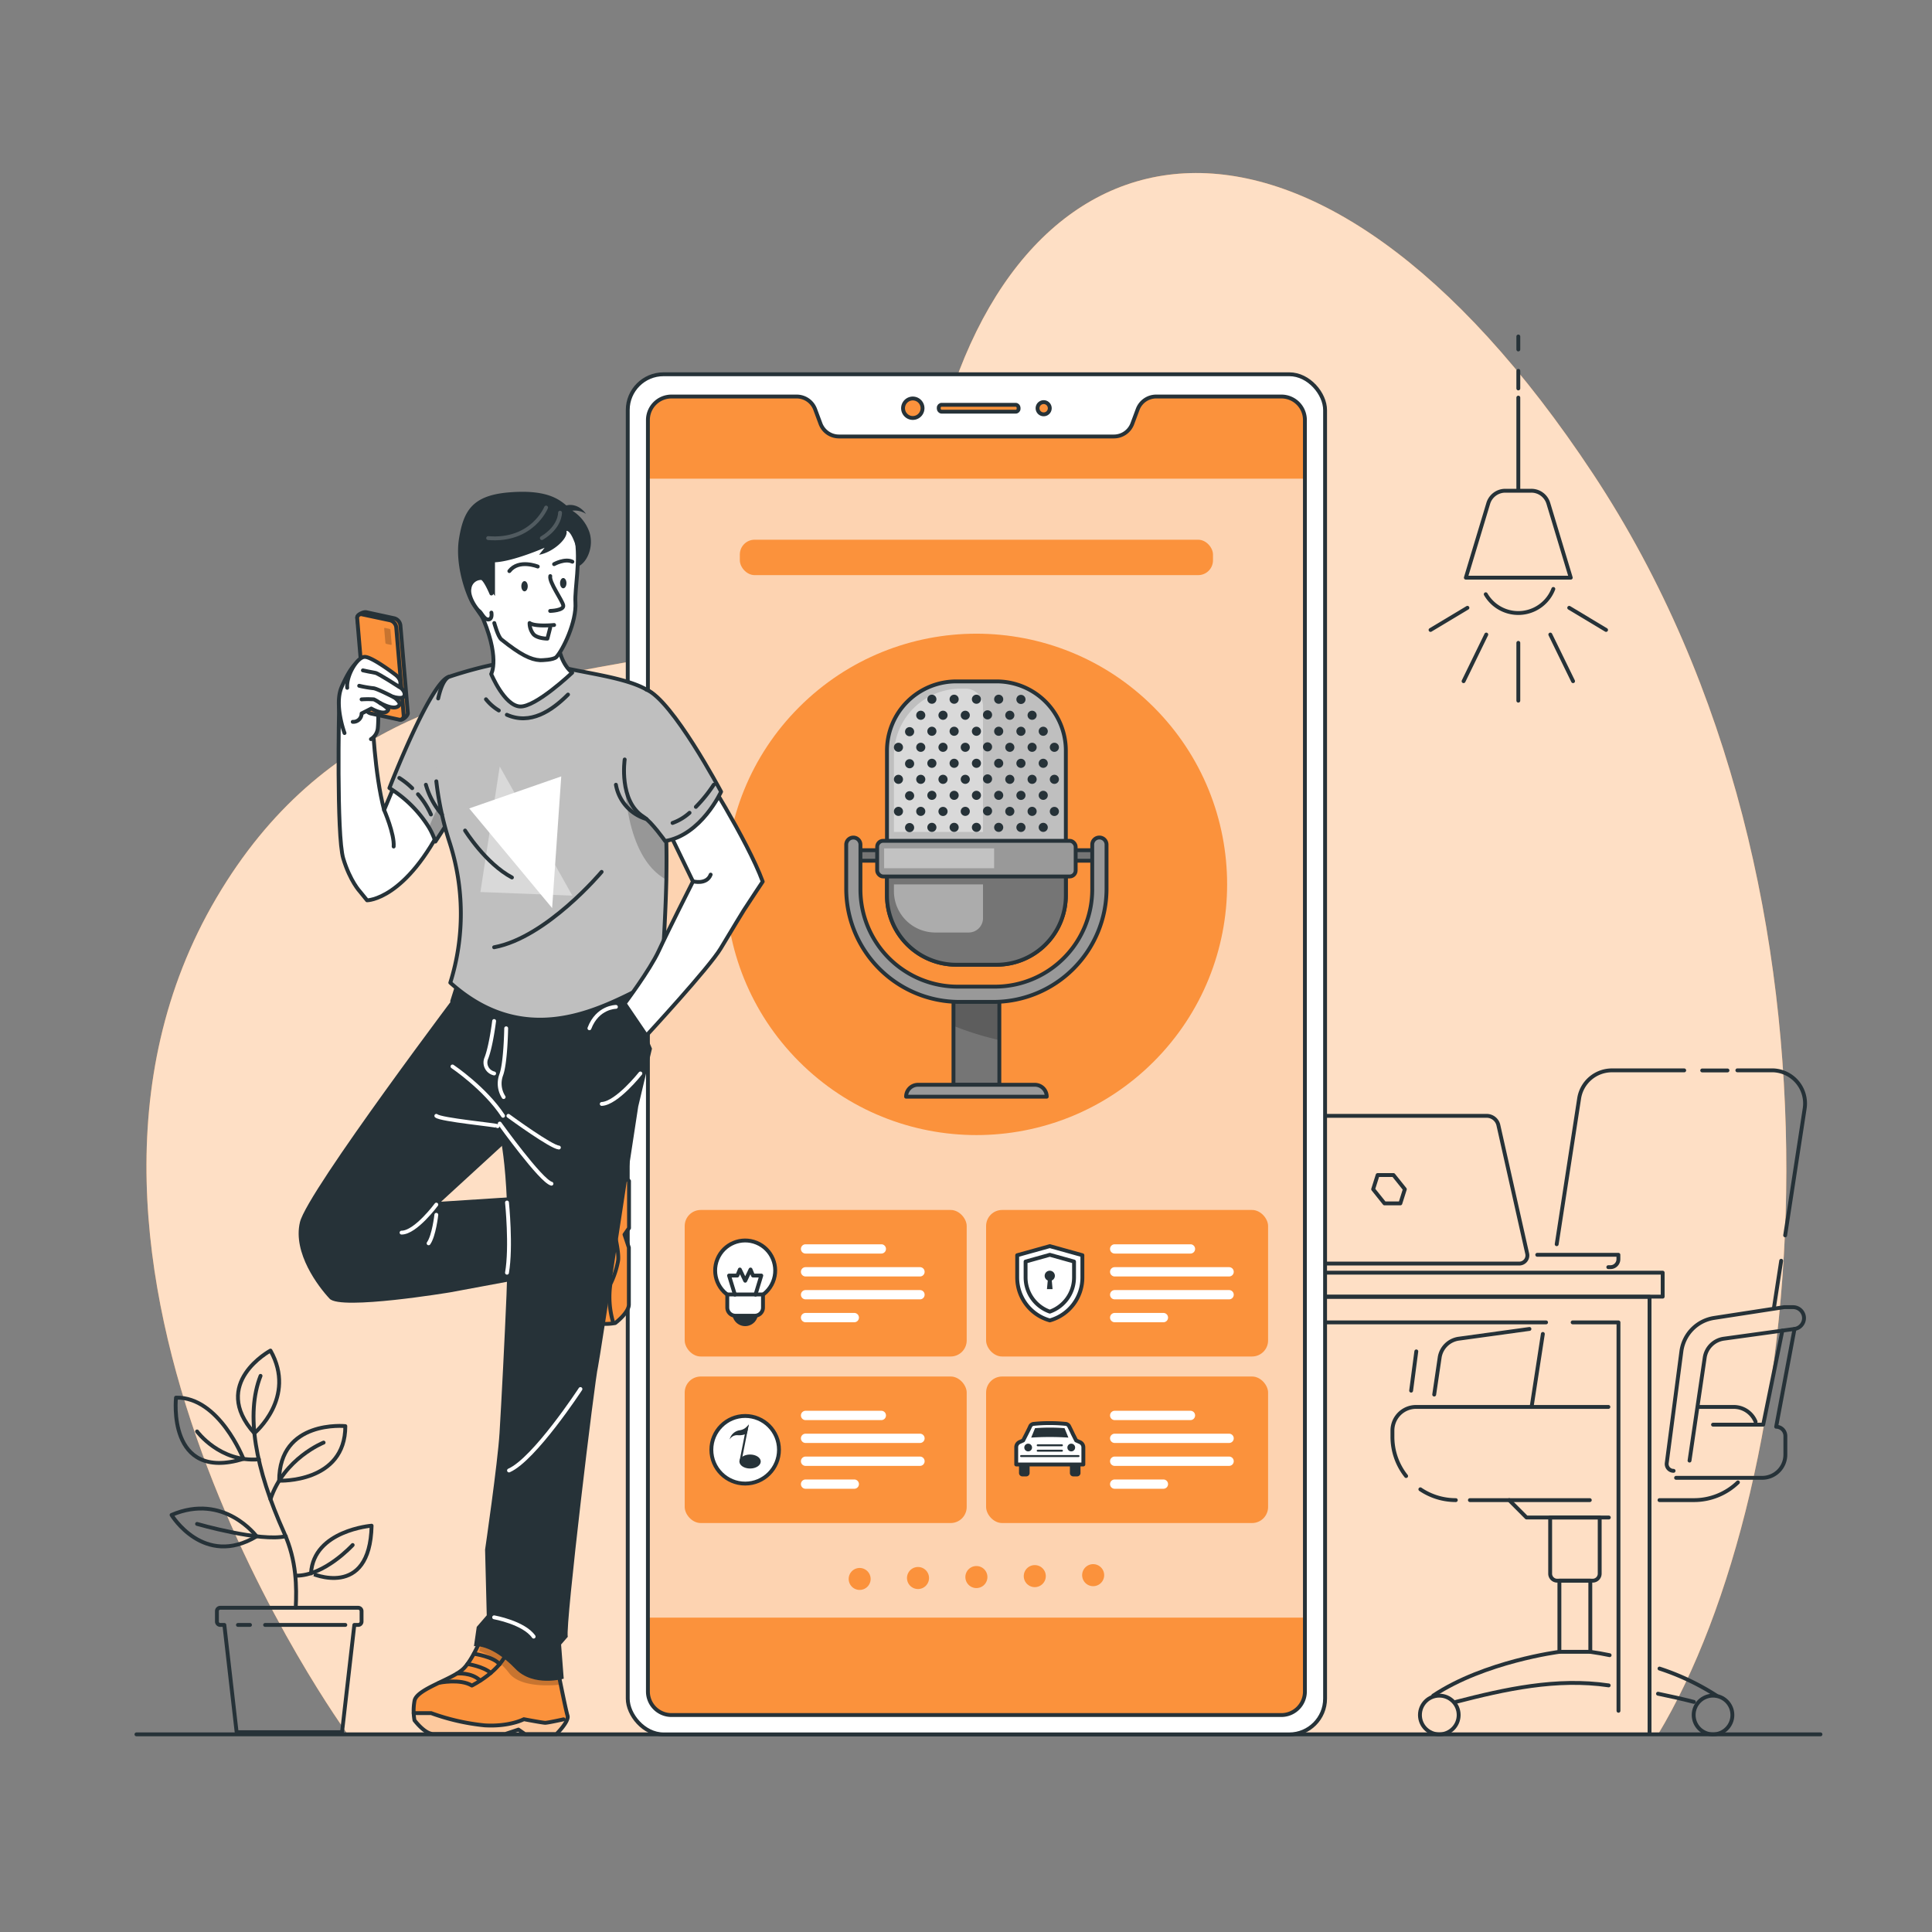 <svg xmlns="http://www.w3.org/2000/svg" xmlns:xlink="http://www.w3.org/1999/xlink" viewBox="0 0 500 500"><rect x="0" y="0" width="500" height="500" fill="#808080" stroke="none"/><defs><clipPath id="freepik--clip-path--inject-13"><rect x="246.76" y="256.97" width="11.87" height="23.77" style="fill:#757575;stroke:#263238;stroke-linecap:round;stroke-linejoin:round"></rect></clipPath><clipPath id="freepik--clip-path-2--inject-13"><path d="M125.76,421s-2.88,7.92-5.76,10.8-12.25,5.29-12.73,8.41a14,14,0,0,0,0,5s2.64,3.53,4.8,3.53h18.74l3.36-1.12,1.68,1.16H144s3.36-3.32,2.88-4.77-2.85-13.45-2.85-13.45Z" style="fill:#fff;stroke:#263238;stroke-linecap:round;stroke-linejoin:round"></path></clipPath><clipPath id="freepik--clip-path-3--inject-13"><path d="M119.65,207.08l-.83,1.28-6.14,9.44a19.21,19.21,0,0,0-1.66-3.65,31.52,31.52,0,0,0-10.24-10.21s10.81-28,15.57-28.83Z" style="fill:#bfbfbf;stroke:#263238;stroke-linecap:round;stroke-linejoin:round"></path></clipPath><clipPath id="freepik--clip-path-4--inject-13"><path d="M113.4,180.76c.72-3.22,1.75-5.28,2.95-5.65,0,0,18-6.21,24.91-3.61s21.78,3.38,27.48,7.93c4.09,3.26,3.8,16.92,3.71,29.57,0,3.1,0,6.15,0,9,.07,3,.05,6.34,0,9.71-.28,12.57-1.34,25.73-1.34,25.73-9.61,3.36-31.94,21.21-54.57.88a59.89,59.89,0,0,0-.19-36.32,81,81,0,0,1-3.43-15.8" style="fill:#bfbfbf;stroke:#263238;stroke-linecap:round;stroke-linejoin:round"></path></clipPath><clipPath id="freepik--clip-path-5--inject-13"><path d="M97.06,184.1l6.49,2.15c.69.18,2-1,2-1.68l-1.92-22.69A2.16,2.16,0,0,0,102,160l-7.19-1.56c-.69-.18-2.42.64-2.36,1.35l3,22.42A2.18,2.18,0,0,0,97.06,184.1Z" style="fill:#FB923C;stroke:#263238;stroke-linecap:round;stroke-linejoin:round"></path></clipPath></defs><g id="freepik--background-simple--inject-13"><path d="M90,448.85S.63,326.46,56,232.39s165.44-29.51,186.38-117.3,97.42-102.18,169.94,7.6S467.5,385.14,429.1,448.85Z" style="fill:#FB923C"></path><path d="M90,448.85S.63,326.46,56,232.39s165.44-29.51,186.38-117.3,97.42-102.18,169.94,7.6S467.5,385.14,429.1,448.85Z" style="fill:#fff;opacity:0.7"></path></g><g id="freepik--Floor--inject-13"><line x1="35.31" y1="448.85" x2="471.14" y2="448.85" style="fill:none;stroke:#263238;stroke-linecap:round;stroke-linejoin:round"></line></g><g id="freepik--Plant--inject-13"><path d="M96.17,394.85s-15,1.19-15.68,12.29C80.49,407.14,95.74,414.16,96.17,394.85Z" style="fill:none;stroke:#263238;stroke-linecap:round;stroke-linejoin:round"></path><path d="M66.4,397.61s-8.41-11.37-22-5.54C44.4,392.07,52.7,405.81,66.4,397.61Z" style="fill:none;stroke:#263238;stroke-linecap:round;stroke-linejoin:round"></path><path d="M45.55,361.71S43.13,383.58,63,377.56C63,377.56,56.72,361.48,45.55,361.71Z" style="fill:none;stroke:#263238;stroke-linecap:round;stroke-linejoin:round"></path><path d="M70,349.53S54.25,358,65.83,370.91C65.83,370.91,76.87,361.71,70,349.53Z" style="fill:none;stroke:#263238;stroke-linecap:round;stroke-linejoin:round"></path><path d="M89.37,369.08s-17.12-1.73-17.12,14.12C72.25,383.2,89.37,383.87,89.37,369.08Z" style="fill:none;stroke:#263238;stroke-linecap:round;stroke-linejoin:round"></path><path d="M76.54,416.09c.25-5.32.25-12.16-3-19.39-7.49-16.68-10-30.73-6.11-40.63" style="fill:none;stroke:#263238;stroke-linecap:round;stroke-linejoin:round"></path><path d="M83.75,373.34S73.48,377.42,70,388" style="fill:none;stroke:#263238;stroke-linecap:round;stroke-linejoin:round"></path><path d="M51,370.46s5.93,8.08,16,7.21" style="fill:none;stroke:#263238;stroke-linecap:round;stroke-linejoin:round"></path><path d="M51,394.39s16.43,4.73,22.95,3.18" style="fill:none;stroke:#263238;stroke-linecap:round;stroke-linejoin:round"></path><path d="M91.27,399.85s-7.35,8.06-14.73,7.93" style="fill:none;stroke:#263238;stroke-linecap:round;stroke-linejoin:round"></path><path d="M57,416.09H92.7a.87.87,0,0,1,.87.87v2.7a.87.87,0,0,1-.87.87h-1l-3.18,27.76H61.24l-3.18-27.76H57a.86.86,0,0,1-.86-.87V417A.86.86,0,0,1,57,416.09Z" style="fill:none;stroke:#263238;stroke-linecap:round;stroke-linejoin:round"></path><line x1="89.37" y1="420.53" x2="68.61" y2="420.53" style="fill:none;stroke:#263238;stroke-linecap:round;stroke-linejoin:round"></line><line x1="64.7" y1="420.53" x2="61.58" y2="420.53" style="fill:none;stroke:#263238;stroke-linecap:round;stroke-linejoin:round"></line></g><g id="freepik--Desk--inject-13"><line x1="232.13" y1="363.44" x2="232.13" y2="448.1" style="fill:none;stroke:#263238;stroke-linecap:round;stroke-linejoin:round"></line><line x1="232.13" y1="352.83" x2="232.13" y2="359.78" style="fill:none;stroke:#263238;stroke-linecap:round;stroke-linejoin:round"></line><polyline points="426.9 448.29 426.9 335.62 232.13 335.62 232.13 348.89" style="fill:none;stroke:#263238;stroke-linecap:round;stroke-linejoin:round"></polyline><polyline points="407 342.23 418.86 342.23 418.86 442.75" style="fill:none;stroke:#263238;stroke-linecap:round;stroke-linejoin:round"></polyline><polyline points="240.18 448.1 240.18 342.23 400.12 342.23" style="fill:none;stroke:#263238;stroke-linecap:round;stroke-linejoin:round"></polyline><line x1="245.86" y1="329.35" x2="249.63" y2="329.35" style="fill:none;stroke:#263238;stroke-linecap:round;stroke-linejoin:round"></line><polyline points="255.03 329.36 430.3 329.36 430.3 335.57 228.74 335.57 228.74 329.36 243.46 329.36" style="fill:none;stroke:#263238;stroke-linecap:round;stroke-linejoin:round"></polyline><line x1="460.97" y1="326.28" x2="459.12" y2="338.29" style="fill:none;stroke:#263238;stroke-linecap:round;stroke-linejoin:round"></line><path d="M449.63,277h8.95a8.57,8.57,0,0,1,8.47,9.87L462,319.71" style="fill:none;stroke:#263238;stroke-linecap:round;stroke-linejoin:round"></path><line x1="440.53" y1="277.03" x2="447.07" y2="277.03" style="fill:none;stroke:#263238;stroke-linecap:round;stroke-linejoin:round"></line><path d="M402.87,322l5.81-37.73a8.58,8.58,0,0,1,8.46-7.26h18.73" style="fill:none;stroke:#263238;stroke-linecap:round;stroke-linejoin:round"></path><line x1="396.38" y1="364.11" x2="399.29" y2="345.22" style="fill:none;stroke:#263238;stroke-linecap:round;stroke-linejoin:round"></line><path d="M429.48,388.23h8.91a16.36,16.36,0,0,0,11.38-4.59" style="fill:none;stroke:#263238;stroke-linecap:round;stroke-linejoin:round"></path><line x1="380.41" y1="388.23" x2="411.44" y2="388.23" style="fill:none;stroke:#263238;stroke-linecap:round;stroke-linejoin:round"></line><path d="M367.59,385.43a16.36,16.36,0,0,0,9.17,2.8" style="fill:none;stroke:#263238;stroke-linecap:round;stroke-linejoin:round"></path><path d="M416.25,364.11H366.47a6.11,6.11,0,0,0-6.11,6.12v1.6A16.28,16.28,0,0,0,363.9,382" style="fill:none;stroke:#263238;stroke-linecap:round;stroke-linejoin:round"></path><path d="M454.34,367.93a6.11,6.11,0,0,0-5.66-3.82H439.8" style="fill:none;stroke:#263238;stroke-linecap:round;stroke-linejoin:round"></path><polyline points="416.36 392.73 395.06 392.73 390.58 388.23" style="fill:none;stroke:#263238;stroke-linecap:round;stroke-linejoin:round"></polyline><path d="M401.18,392.73H414a0,0,0,0,1,0,0v14.53a1.82,1.82,0,0,1-1.82,1.82H403a1.82,1.82,0,0,1-1.82-1.82V392.73A0,0,0,0,1,401.18,392.73Z" style="fill:none;stroke:#263238;stroke-linecap:round;stroke-linejoin:round"></path><rect x="403.57" y="409.08" width="8" height="18.41" style="fill:none;stroke:#263238;stroke-linecap:round;stroke-linejoin:round"></rect><path d="M370.92,438.82c13.33-8.87,32.65-11.33,32.65-11.33" style="fill:none;stroke:#263238;stroke-linecap:round;stroke-linejoin:round"></path><path d="M416.33,436.18c-13.48-2-26.9,1-39.56,4.27" style="fill:none;stroke:#263238;stroke-linecap:round;stroke-linejoin:round"></path><path d="M438.37,440.45c-3.07-.79-6.17-1.48-9.28-2.12" style="fill:none;stroke:#263238;stroke-linecap:round;stroke-linejoin:round"></path><path d="M429.48,431.82a63.67,63.67,0,0,1,14.74,7" style="fill:none;stroke:#263238;stroke-linecap:round;stroke-linejoin:round"></path><path d="M411.57,427.49c1.69.23,3.36.53,5,.87" style="fill:none;stroke:#263238;stroke-linecap:round;stroke-linejoin:round"></path><circle cx="372.49" cy="443.84" r="5.01" style="fill:none;stroke:#263238;stroke-linecap:round;stroke-linejoin:round"></circle><circle cx="443.33" cy="443.84" r="5.01" style="fill:none;stroke:#263238;stroke-linecap:round;stroke-linejoin:round"></circle><path d="M437.25,378l3.93-26.65a5.81,5.81,0,0,1,4.95-4.9l18.29-2.52a2.84,2.84,0,0,0,2.46-2.81h0a2.84,2.84,0,0,0-2.84-2.83h-2.31l-18.12,2.79a10.09,10.09,0,0,0-8.47,8.66l-3.79,28.91a1.78,1.78,0,0,0,1.77,2h0" style="fill:none;stroke:#263238;stroke-linecap:round;stroke-linejoin:round"></path><path d="M464.42,343.93l-4.75,25.31h0a2.39,2.39,0,0,1,2.38,2.38v4.84a6,6,0,0,1-6,6H433.77" style="fill:none;stroke:#263238;stroke-linecap:round;stroke-linejoin:round"></path><polyline points="461.27 344.37 456.32 368.7 443.33 368.7" style="fill:none;stroke:#263238;stroke-linecap:round;stroke-linejoin:round"></polyline><line x1="366.54" y1="349.74" x2="365.2" y2="359.9" style="fill:none;stroke:#263238;stroke-linecap:round;stroke-linejoin:round"></line><path d="M371.17,360.91l1.41-9.56a5.8,5.8,0,0,1,4.95-4.9l18.29-2.52" style="fill:none;stroke:#263238;stroke-linecap:round;stroke-linejoin:round"></path><path d="M330.06,291.32l7.13,33.24a3.1,3.1,0,0,0,3,2.45h53a2.11,2.11,0,0,0,2.05-2.56l-7.46-33.25a3.1,3.1,0,0,0-3-2.42H332.12A2.11,2.11,0,0,0,330.06,291.32Z" style="fill:none;stroke:#263238;stroke-linecap:round;stroke-linejoin:round"></path><polygon points="360.63 304.1 356.53 304.1 355.37 307.77 358.31 311.44 362.41 311.44 363.57 307.77 360.63 304.1" style="fill:none;stroke:#263238;stroke-linecap:round;stroke-linejoin:round"></polygon><path d="M397.84,324.74h21v1.14a2.06,2.06,0,0,1-2.06,2.06h-.55" style="fill:none;stroke:#263238;stroke-linecap:round;stroke-linejoin:round"></path><polyline points="269.53 325.35 269.53 283.82 285.76 283.82 303.29 294.27 303.29 325.67" style="fill:none;stroke:#263238;stroke-linecap:round;stroke-linejoin:round"></polyline><line x1="285.07" y1="290.78" x2="285.07" y2="299.53" style="fill:none;stroke:#263238;stroke-linecap:round;stroke-linejoin:round"></line><line x1="285.07" y1="304.75" x2="285.07" y2="323.22" style="fill:none;stroke:#263238;stroke-linecap:round;stroke-linejoin:round"></line><polyline points="271.69 283.81 271.69 279.71 302.29 279.73 302.29 288.01" style="fill:none;stroke:#263238;stroke-linecap:round;stroke-linejoin:round"></polyline><line x1="282.91" y1="279.73" x2="282.91" y2="281.76" style="fill:none;stroke:#263238;stroke-linecap:round;stroke-linejoin:round"></line><polyline points="241.53 325.35 241.53 283.82 257.76 283.82 267.11 289.4" style="fill:none;stroke:#263238;stroke-linecap:round;stroke-linejoin:round"></polyline><line x1="257.07" y1="290.78" x2="257.07" y2="299.53" style="fill:none;stroke:#263238;stroke-linecap:round;stroke-linejoin:round"></line><line x1="257.07" y1="304.75" x2="257.07" y2="323.22" style="fill:none;stroke:#263238;stroke-linecap:round;stroke-linejoin:round"></line><polyline points="243.69 283.81 243.69 279.71 267.11 279.73" style="fill:none;stroke:#263238;stroke-linecap:round;stroke-linejoin:round"></polyline><line x1="254.91" y1="279.73" x2="254.91" y2="281.76" style="fill:none;stroke:#263238;stroke-linecap:round;stroke-linejoin:round"></line></g><g id="freepik--Lamp--inject-13"><line x1="392.94" y1="166.37" x2="392.94" y2="181.33" style="fill:none;stroke:#263238;stroke-linecap:round;stroke-linejoin:round"></line><line x1="401.22" y1="164.22" x2="407.11" y2="176.29" style="fill:none;stroke:#263238;stroke-linecap:round;stroke-linejoin:round"></line><line x1="406.11" y1="157.3" x2="415.65" y2="163.03" style="fill:none;stroke:#263238;stroke-linecap:round;stroke-linejoin:round"></line><line x1="384.65" y1="164.22" x2="378.77" y2="176.29" style="fill:none;stroke:#263238;stroke-linecap:round;stroke-linejoin:round"></line><line x1="379.77" y1="157.3" x2="370.22" y2="163.03" style="fill:none;stroke:#263238;stroke-linecap:round;stroke-linejoin:round"></line><line x1="392.94" y1="102.9" x2="392.94" y2="126.58" style="fill:none;stroke:#263238;stroke-linecap:round;stroke-linejoin:round"></line><path d="M396.3,127h-6.73a4.61,4.61,0,0,0-4.41,3.27l-5.8,19.23h27.15l-5.8-19.23A4.59,4.59,0,0,0,396.3,127Z" style="fill:none;stroke:#263238;stroke-linecap:round;stroke-linejoin:round"></path><path d="M402,152.42a9.72,9.72,0,0,1-17.49,1.37" style="fill:none;stroke:#263238;stroke-linecap:round;stroke-linejoin:round"></path><line x1="392.94" y1="100.53" x2="392.94" y2="95.98" style="fill:none;stroke:#263238;stroke-linecap:round;stroke-linejoin:round"></line><line x1="392.94" y1="90.44" x2="392.94" y2="87.08" style="fill:none;stroke:#263238;stroke-linecap:round;stroke-linejoin:round"></line></g><g id="freepik--Device--inject-13"><rect x="162.46" y="96.86" width="180.47" height="352" rx="9.26" style="fill:#fff;stroke:#263238;stroke-linecap:round;stroke-linejoin:round"></rect><path d="M238.75,105.65a2.52,2.52,0,1,1-2.52-2.52A2.52,2.52,0,0,1,238.75,105.65Z" style="fill:#FB923C;stroke:#263238;stroke-linecap:round;stroke-linejoin:round"></path><path d="M271.68,105.65a1.58,1.58,0,1,1-1.58-1.58A1.58,1.58,0,0,1,271.68,105.65Z" style="fill:#FB923C;stroke:#263238;stroke-linecap:round;stroke-linejoin:round"></path><rect x="242.95" y="104.76" width="20.66" height="1.78" rx="0.74" style="fill:#FB923C;stroke:#263238;stroke-linecap:round;stroke-linejoin:round"></rect><path d="M337.71,108.75V437.81a6.08,6.08,0,0,1-6.09,6.08H173.77a6.09,6.09,0,0,1-6.09-6.08V108.75a6.09,6.09,0,0,1,6.09-6.09h32.41A5.1,5.1,0,0,1,211,106l1.38,3.7a5.11,5.11,0,0,0,4.79,3.32h71.14a5.11,5.11,0,0,0,4.78-3.32l1.38-3.7a5.11,5.11,0,0,1,4.79-3.33h32.4A6.09,6.09,0,0,1,337.71,108.75Z" style="fill:#FB923C;opacity:0.4"></path><path d="M337.72,418.64v19.17a6.09,6.09,0,0,1-6.09,6.08H173.77a6.08,6.08,0,0,1-6.08-6.08V418.64Z" style="fill:#FB923C"></path><path d="M337.72,108.75v15.13h-170V108.75a6.09,6.09,0,0,1,6.08-6.09h32.41A5.11,5.11,0,0,1,211,106l1.37,3.7a5.11,5.11,0,0,0,4.79,3.32h71.14a5.13,5.13,0,0,0,4.79-3.32l1.37-3.7a5.09,5.09,0,0,1,4.79-3.33h32.41A6.09,6.09,0,0,1,337.72,108.75Z" style="fill:#FB923C"></path><path d="M337.71,108.7V437.76a6.09,6.09,0,0,1-6.09,6.09H173.77a6.09,6.09,0,0,1-6.09-6.09V108.7a6.09,6.09,0,0,1,6.09-6.08h32.41a5.09,5.09,0,0,1,4.78,3.32l1.38,3.7a5.1,5.1,0,0,0,4.79,3.32h71.14a5.09,5.09,0,0,0,4.78-3.32l1.38-3.7a5.11,5.11,0,0,1,4.79-3.32h32.4A6.08,6.08,0,0,1,337.71,108.7Z" style="fill:none;stroke:#263238;stroke-linecap:round;stroke-linejoin:round"></path><circle cx="252.7" cy="228.88" r="64.88" transform="translate(-87.83 245.72) rotate(-45)" style="fill:#FB923C"></circle><rect x="220.32" y="220.04" width="64.75" height="2.71" style="fill:#757575;stroke:#263238;stroke-linecap:round;stroke-linejoin:round"></rect><rect x="246.76" y="256.97" width="11.87" height="23.77" style="fill:#757575"></rect><g style="clip-path:url(#freepik--clip-path--inject-13)"><path d="M258.63,257v12.17a76.42,76.42,0,0,1-11.87-3.69V257Z" style="fill-opacity:0.7;opacity:0.3"></path></g><rect x="246.76" y="256.97" width="11.87" height="23.77" style="fill:none;stroke:#263238;stroke-linecap:round;stroke-linejoin:round"></rect><path d="M275.84,194.27v37.48a17.92,17.92,0,0,1-17.93,17.92H247.47a17.92,17.92,0,0,1-17.92-17.92V194.27a17.92,17.92,0,0,1,17.92-17.92h10.44A17.92,17.92,0,0,1,275.84,194.27Z" style="fill:#bfbfbf;stroke:#263238;stroke-linecap:round;stroke-linejoin:round"></path><path d="M286.37,218.59V230a29.29,29.29,0,0,1-29.29,29.29h-8.77A29.29,29.29,0,0,1,219,230v-11.4a1.84,1.84,0,0,1,1.84-1.84h0a1.84,1.84,0,0,1,1.84,1.84v11.57a25.17,25.17,0,0,0,25.17,25.17h9.65a25.17,25.17,0,0,0,25.17-25.17V218.59a1.84,1.84,0,0,1,1.84-1.84h0A1.84,1.84,0,0,1,286.37,218.59Z" style="fill:#999;stroke:#263238;stroke-linecap:round;stroke-linejoin:round"></path><path d="M275.84,222.75v9a17.92,17.92,0,0,1-17.93,17.92H247.47a17.92,17.92,0,0,1-17.92-17.92v-9Z" style="fill:#757575;stroke:#263238;stroke-linecap:round;stroke-linejoin:round"></path><rect x="227.01" y="217.6" width="51.37" height="9.23" rx="1.55" style="fill:#999;stroke:#263238;stroke-linecap:round;stroke-linejoin:round"></rect><path d="M270.89,283.82H234.5a3.08,3.08,0,0,1,3.08-3.08h30.23a3.07,3.07,0,0,1,3.08,3.08Z" style="fill:#999;stroke:#263238;stroke-linecap:round;stroke-linejoin:round"></path><path d="M254.4,182.71V215.3H231.35V195.54a17.32,17.32,0,0,1,17.32-17.32h1.25A4.49,4.49,0,0,1,254.4,182.71Z" style="fill:#fff;opacity:0.4"></path><path d="M236.58,214.12A1.18,1.18,0,1,1,235.4,213,1.18,1.18,0,0,1,236.58,214.12Z" style="fill:#263238"></path><circle cx="241.17" cy="214.12" r="1.18" style="fill:#263238"></circle><circle cx="246.93" cy="214.12" r="1.18" style="fill:#263238"></circle><circle cx="252.7" cy="214.12" r="1.18" style="fill:#263238"></circle><circle cx="258.46" cy="214.12" r="1.18" style="fill:#263238"></circle><path d="M265.4,214.12a1.18,1.18,0,1,1-1.17-1.17A1.17,1.17,0,0,1,265.4,214.12Z" style="fill:#263238"></path><circle cx="269.99" cy="214.12" r="1.18" style="fill:#263238"></circle><circle cx="232.52" cy="209.98" r="1.18" style="fill:#263238"></circle><circle cx="238.29" cy="209.98" r="1.18" style="fill:#263238"></circle><path d="M245.23,210a1.18,1.18,0,1,1-1.18-1.18A1.17,1.17,0,0,1,245.23,210Z" style="fill:#263238"></path><circle cx="249.81" cy="209.98" r="1.18" style="fill:#263238"></circle><path d="M256.75,210a1.18,1.18,0,0,1-2.35,0,1.18,1.18,0,1,1,2.35,0Z" style="fill:#263238"></path><circle cx="261.34" cy="209.98" r="1.18" style="fill:#263238"></circle><circle cx="267.11" cy="209.98" r="1.18" style="fill:#263238"></circle><path d="M274.05,210a1.18,1.18,0,1,1-1.18-1.18A1.17,1.17,0,0,1,274.05,210Z" style="fill:#263238"></path><path d="M236.58,205.83a1.18,1.18,0,1,1-2.35,0,1.18,1.18,0,0,1,2.35,0Z" style="fill:#263238"></path><circle cx="241.17" cy="205.83" r="1.18" style="fill:#263238"></circle><circle cx="246.93" cy="205.83" r="1.18" style="fill:#263238"></circle><circle cx="252.7" cy="205.83" r="1.18" style="fill:#263238"></circle><circle cx="258.46" cy="205.83" r="1.18" style="fill:#263238"></circle><path d="M265.4,205.83a1.18,1.18,0,1,1-1.17-1.17A1.17,1.17,0,0,1,265.4,205.83Z" style="fill:#263238"></path><circle cx="269.99" cy="205.83" r="1.18" style="fill:#263238"></circle><circle cx="232.52" cy="201.69" r="1.18" style="fill:#263238"></circle><circle cx="238.29" cy="201.69" r="1.18" style="fill:#263238"></circle><path d="M245.23,201.69a1.18,1.18,0,1,1-1.18-1.18A1.17,1.17,0,0,1,245.23,201.69Z" style="fill:#263238"></path><circle cx="249.81" cy="201.69" r="1.18" style="fill:#263238"></circle><path d="M256.75,201.69a1.18,1.18,0,0,1-2.35,0,1.18,1.18,0,1,1,2.35,0Z" style="fill:#263238"></path><circle cx="261.34" cy="201.69" r="1.18" style="fill:#263238"></circle><circle cx="267.11" cy="201.69" r="1.18" style="fill:#263238"></circle><path d="M274.05,201.69a1.18,1.18,0,1,1-1.18-1.18A1.17,1.17,0,0,1,274.05,201.69Z" style="fill:#263238"></path><path d="M236.58,197.54a1.18,1.18,0,1,1-2.35,0,1.18,1.18,0,0,1,2.35,0Z" style="fill:#263238"></path><circle cx="241.17" cy="197.54" r="1.18" style="fill:#263238"></circle><circle cx="246.93" cy="197.54" r="1.18" style="fill:#263238"></circle><circle cx="252.7" cy="197.54" r="1.18" style="fill:#263238"></circle><circle cx="258.46" cy="197.54" r="1.18" style="fill:#263238"></circle><path d="M265.4,197.54a1.18,1.18,0,1,1-1.17-1.17A1.17,1.17,0,0,1,265.4,197.54Z" style="fill:#263238"></path><circle cx="269.99" cy="197.54" r="1.18" style="fill:#263238"></circle><circle cx="232.52" cy="193.4" r="1.18" style="fill:#263238"></circle><circle cx="238.29" cy="193.4" r="1.18" style="fill:#263238"></circle><path d="M245.23,193.4a1.18,1.18,0,1,1-1.18-1.18A1.17,1.17,0,0,1,245.23,193.4Z" style="fill:#263238"></path><circle cx="249.81" cy="193.4" r="1.18" style="fill:#263238"></circle><path d="M256.75,193.4a1.18,1.18,0,0,1-2.35,0,1.18,1.18,0,1,1,2.35,0Z" style="fill:#263238"></path><circle cx="261.34" cy="193.4" r="1.18" style="fill:#263238"></circle><circle cx="267.11" cy="193.4" r="1.18" style="fill:#263238"></circle><path d="M274.05,193.4a1.18,1.18,0,1,1-1.18-1.18A1.17,1.17,0,0,1,274.05,193.4Z" style="fill:#263238"></path><path d="M236.58,189.25a1.18,1.18,0,1,1-2.35,0,1.18,1.18,0,0,1,2.35,0Z" style="fill:#263238"></path><circle cx="241.17" cy="189.25" r="1.18" style="fill:#263238"></circle><circle cx="246.93" cy="189.25" r="1.18" style="fill:#263238"></circle><circle cx="252.7" cy="189.25" r="1.18" style="fill:#263238"></circle><circle cx="258.46" cy="189.25" r="1.18" style="fill:#263238"></circle><path d="M265.4,189.25a1.18,1.18,0,1,1-1.17-1.17A1.17,1.17,0,0,1,265.4,189.25Z" style="fill:#263238"></path><circle cx="269.99" cy="189.25" r="1.18" style="fill:#263238"></circle><circle cx="238.29" cy="185.11" r="1.18" style="fill:#263238"></circle><path d="M245.23,185.11a1.18,1.18,0,1,1-1.18-1.18A1.17,1.17,0,0,1,245.23,185.11Z" style="fill:#263238"></path><circle cx="249.81" cy="185.11" r="1.18" style="fill:#263238"></circle><path d="M256.75,185.11a1.18,1.18,0,0,1-2.35,0,1.18,1.18,0,1,1,2.35,0Z" style="fill:#263238"></path><circle cx="261.34" cy="185.11" r="1.18" style="fill:#263238"></circle><circle cx="267.11" cy="185.11" r="1.18" style="fill:#263238"></circle><circle cx="241.17" cy="180.96" r="1.18" style="fill:#263238"></circle><circle cx="246.93" cy="180.96" r="1.18" style="fill:#263238"></circle><circle cx="252.7" cy="180.96" r="1.18" style="fill:#263238"></circle><circle cx="258.46" cy="180.96" r="1.18" style="fill:#263238"></circle><path d="M265.4,181a1.18,1.18,0,1,1-1.17-1.17A1.17,1.17,0,0,1,265.4,181Z" style="fill:#263238"></path><rect x="228.81" y="219.56" width="28.47" height="5.14" style="fill:#fff;opacity:0.4"></rect><path d="M231.35,228.88H254.4v8.75a3.7,3.7,0,0,1-3.7,3.7h-8.65a10.7,10.7,0,0,1-10.7-10.71Z" style="fill:#fff;opacity:0.4"></path><rect x="191.47" y="139.68" width="122.45" height="9.16" rx="3.82" style="fill:#FB923C"></rect><rect x="177.2" y="313.14" width="72.98" height="37.92" rx="4.15" style="fill:#FB923C"></rect><rect x="177.2" y="356.24" width="72.98" height="37.92" rx="4.15" style="fill:#FB923C"></rect><rect x="255.2" y="313.14" width="72.98" height="37.92" rx="4.15" style="fill:#FB923C"></rect><rect x="255.2" y="356.24" width="72.98" height="37.92" rx="4.15" style="fill:#FB923C"></rect><path d="M228.09,324.42H208.48a1.2,1.2,0,0,1-1.2-1.2h0a1.2,1.2,0,0,1,1.2-1.2h19.61a1.2,1.2,0,0,1,1.2,1.2h0A1.2,1.2,0,0,1,228.09,324.42Z" style="fill:#fff"></path><path d="M238.09,330.35H208.48a1.21,1.21,0,0,1-1.2-1.21h0a1.2,1.2,0,0,1,1.2-1.2h29.61a1.2,1.2,0,0,1,1.2,1.2h0A1.2,1.2,0,0,1,238.09,330.35Z" style="fill:#fff"></path><path d="M238.09,336.27H208.48a1.2,1.2,0,0,1-1.2-1.2h0a1.2,1.2,0,0,1,1.2-1.2h29.61a1.2,1.2,0,0,1,1.2,1.2h0A1.2,1.2,0,0,1,238.09,336.27Z" style="fill:#fff"></path><path d="M221.09,342.2H208.48a1.21,1.21,0,0,1-1.2-1.21h0a1.2,1.2,0,0,1,1.2-1.2h12.61a1.2,1.2,0,0,1,1.2,1.2h0A1.2,1.2,0,0,1,221.09,342.2Z" style="fill:#fff"></path><path d="M228.09,367.52H208.48a1.2,1.2,0,0,1-1.2-1.2h0a1.21,1.21,0,0,1,1.2-1.21h19.61a1.2,1.2,0,0,1,1.2,1.21h0A1.2,1.2,0,0,1,228.09,367.52Z" style="fill:#fff"></path><path d="M238.09,373.44H208.48a1.2,1.2,0,0,1-1.2-1.2h0a1.2,1.2,0,0,1,1.2-1.2h29.61a1.2,1.2,0,0,1,1.2,1.2h0A1.2,1.2,0,0,1,238.09,373.44Z" style="fill:#fff"></path><path d="M238.09,379.37H208.48a1.2,1.2,0,0,1-1.2-1.2h0a1.21,1.21,0,0,1,1.2-1.21h29.61a1.2,1.2,0,0,1,1.2,1.21h0A1.2,1.2,0,0,1,238.09,379.37Z" style="fill:#fff"></path><path d="M221.09,385.29H208.48a1.2,1.2,0,0,1-1.2-1.2h0a1.2,1.2,0,0,1,1.2-1.2h12.61a1.2,1.2,0,0,1,1.2,1.2h0A1.2,1.2,0,0,1,221.09,385.29Z" style="fill:#fff"></path><path d="M308.09,324.42H288.48a1.2,1.2,0,0,1-1.2-1.2h0a1.2,1.2,0,0,1,1.2-1.2h19.61a1.2,1.2,0,0,1,1.2,1.2h0A1.2,1.2,0,0,1,308.09,324.42Z" style="fill:#fff"></path><path d="M318.09,330.35H288.48a1.21,1.21,0,0,1-1.2-1.21h0a1.2,1.2,0,0,1,1.2-1.2h29.61a1.2,1.2,0,0,1,1.2,1.2h0A1.2,1.2,0,0,1,318.09,330.35Z" style="fill:#fff"></path><path d="M318.09,336.27H288.48a1.2,1.2,0,0,1-1.2-1.2h0a1.2,1.2,0,0,1,1.2-1.2h29.61a1.2,1.2,0,0,1,1.2,1.2h0A1.2,1.2,0,0,1,318.09,336.27Z" style="fill:#fff"></path><path d="M301.09,342.2H288.48a1.21,1.21,0,0,1-1.2-1.21h0a1.2,1.2,0,0,1,1.2-1.2h12.61a1.2,1.2,0,0,1,1.2,1.2h0A1.2,1.2,0,0,1,301.09,342.2Z" style="fill:#fff"></path><path d="M308.09,367.52H288.48a1.2,1.2,0,0,1-1.2-1.2h0a1.21,1.21,0,0,1,1.2-1.21h19.61a1.2,1.2,0,0,1,1.2,1.21h0A1.2,1.2,0,0,1,308.09,367.52Z" style="fill:#fff"></path><path d="M318.09,373.44H288.48a1.2,1.2,0,0,1-1.2-1.2h0a1.2,1.2,0,0,1,1.2-1.2h29.61a1.2,1.2,0,0,1,1.2,1.2h0A1.2,1.2,0,0,1,318.09,373.44Z" style="fill:#fff"></path><path d="M318.09,379.37H288.48a1.2,1.2,0,0,1-1.2-1.2h0a1.21,1.21,0,0,1,1.2-1.21h29.61a1.2,1.2,0,0,1,1.2,1.21h0A1.2,1.2,0,0,1,318.09,379.37Z" style="fill:#fff"></path><path d="M301.09,385.29H288.48a1.2,1.2,0,0,1-1.2-1.2h0a1.2,1.2,0,0,1,1.2-1.2h12.61a1.2,1.2,0,0,1,1.2,1.2h0A1.2,1.2,0,0,1,301.09,385.29Z" style="fill:#fff"></path><circle cx="192.85" cy="328.79" r="7.77" transform="translate(-184.61 381.88) rotate(-67.61)" style="fill:#fff;stroke:#263238;stroke-linecap:round;stroke-linejoin:round"></circle><circle cx="192.85" cy="339.88" r="3.32" style="fill:#263238"></circle><path d="M188.23,335h9.23a0,0,0,0,1,0,0v3.39a2.12,2.12,0,0,1-2.12,2.12h-5a2.12,2.12,0,0,1-2.12-2.12V335A0,0,0,0,1,188.23,335Z" style="fill:#fff;stroke:#263238;stroke-linecap:round;stroke-linejoin:round"></path><polyline points="195.52 335.05 197.02 330.11 194.88 330.11 194.24 328.55 192.86 331.45 191.47 328.55 190.82 330.11 188.68 330.11 190.19 335.05" style="fill:none;stroke:#263238;stroke-linecap:round;stroke-linejoin:round"></polyline><path d="M271.69,341.72h0a11.53,11.53,0,0,1-8.44-11.11v-5.76l8.44-2.35,8.43,2.35v5.76A11.53,11.53,0,0,1,271.69,341.72Z" style="fill:#fff;stroke:#263238;stroke-linecap:round;stroke-linejoin:round"></path><path d="M271.69,339.45a9.39,9.39,0,0,1-6.27-8.84v-4.12l6.27-1.75,6.27,1.75v4.12A9.39,9.39,0,0,1,271.69,339.45Z" style="fill:#fff;stroke:#263238;stroke-linecap:round;stroke-linejoin:round"></path><path d="M273,330.18a1.32,1.32,0,1,0-1.84,1.21l-.21,2.24h1.45l-.2-2.24A1.33,1.33,0,0,0,273,330.18Z" style="fill:#263238"></path><circle cx="192.85" cy="375.2" r="8.75" style="fill:#fff;stroke:#263238;stroke-linecap:round;stroke-linejoin:round"></circle><ellipse cx="194.12" cy="378.24" rx="2.76" ry="1.81" style="fill:#263238"></ellipse><path d="M193.79,368.62l-1.9,9.62h-.53l1.39-7,.36-1.83a3.31,3.31,0,0,0,.68-.76Z" style="fill:#263238"></path><path d="M193.79,368.62l-.47,2.33a3.34,3.34,0,0,1-.57.26,4.47,4.47,0,0,1-1.83.22,2.23,2.23,0,0,0-2.1,1.11,3.17,3.17,0,0,1,2.48-2.37,3.27,3.27,0,0,0,1.81-.79A3.31,3.31,0,0,0,193.79,368.62Z" style="fill:#263238"></path><path d="M263.75,377.48h2.71a0,0,0,0,1,0,0v3.74a.87.87,0,0,1-.87.87h-1a.87.87,0,0,1-.87-.87v-3.74A0,0,0,0,1,263.75,377.48Z" style="fill:#263238"></path><path d="M276.92,377.48h2.71a0,0,0,0,1,0,0v3.74a.87.87,0,0,1-.87.87h-1a.87.87,0,0,1-.87-.87v-3.74A0,0,0,0,1,276.92,377.48Z" style="fill:#263238"></path><path d="M280.37,374.57V379c-3.4,0-7.57,0-11.73,0H263v-4.45a1.47,1.47,0,0,1,.87-1.35l.92-.41.86-1.68c.34-.66.72-1.43,1-2.06a1.13,1.13,0,0,1,.95-.56,41.74,41.74,0,0,1,8.06,0,1.15,1.15,0,0,1,1,.56c.32.63.7,1.4,1,2.06l.85,1.68.94.42A1.47,1.47,0,0,1,280.37,374.57Z" style="fill:#fff;stroke:#263238;stroke-linecap:round;stroke-linejoin:round"></path><path d="M276.5,372.05a73.68,73.68,0,0,0-9.63,0c.33-.81.67-1.62,1-2.44a48.59,48.59,0,0,1,7.63,0Z" style="fill:#263238"></path><path d="M267.09,374.62a1,1,0,1,1-1-1A1,1,0,0,1,267.09,374.62Z" style="fill:#263238"></path><path d="M278.24,374.62a1,1,0,1,1-1-1A1,1,0,0,1,278.24,374.62Z" style="fill:#263238"></path><line x1="264.25" y1="376.83" x2="279.13" y2="376.83" style="fill:none;stroke:#263238;stroke-linecap:round;stroke-linejoin:round;stroke-width:0.5px"></line><line x1="268.55" y1="374.04" x2="274.83" y2="374.04" style="fill:none;stroke:#263238;stroke-linecap:round;stroke-linejoin:round;stroke-width:0.5px"></line><line x1="268.55" y1="375.44" x2="274.83" y2="375.44" style="fill:none;stroke:#263238;stroke-linecap:round;stroke-linejoin:round;stroke-width:0.5px"></line><path d="M225.32,408.63a2.84,2.84,0,1,1-2.84-2.84A2.85,2.85,0,0,1,225.32,408.63Z" style="fill:#FB923C"></path><path d="M240.43,408.39a2.85,2.85,0,1,1-2.84-2.85A2.84,2.84,0,0,1,240.43,408.39Z" style="fill:#FB923C"></path><path d="M255.54,408.14a2.85,2.85,0,1,1-2.84-2.85A2.84,2.84,0,0,1,255.54,408.14Z" style="fill:#FB923C"></path><path d="M270.65,407.89a2.85,2.85,0,1,1-2.84-2.84A2.84,2.84,0,0,1,270.65,407.89Z" style="fill:#FB923C"></path><path d="M285.76,407.64a2.85,2.85,0,1,1-2.85-2.84A2.86,2.86,0,0,1,285.76,407.64Z" style="fill:#FB923C"></path></g><g id="freepik--Character--inject-13"><path d="M125.76,421s-2.88,7.92-5.76,10.8-12.25,5.29-12.73,8.41a14,14,0,0,0,0,5s2.64,3.53,4.8,3.53h18.74l3.36-1.12,1.68,1.16H144s3.36-3.32,2.88-4.77-2.85-13.45-2.85-13.45Z" style="fill:#fff"></path><g style="clip-path:url(#freepik--clip-path-2--inject-13)"><path d="M146.57,445.59a16.16,16.16,0,0,1-2.55,3.26h-8.17l-1.68-1.16-3.36,1.12H112.07c-2.16,0-4.8-3.52-4.8-3.52a10.11,10.11,0,0,1-.2-1.94,16.66,16.66,0,0,1,.2-3.11c.48-3.12,9.85-5.52,12.73-8.4S125.76,421,125.76,421l18.29,9.6s2.37,12,2.85,13.45A2.12,2.12,0,0,1,146.57,445.59Z" style="fill:#FB923C"></path><path d="M124,427.26a16.94,16.94,0,0,1,7.73,5.7c3.34,4.39,13.39,3,13.39,3l-1.07-5.33L125.76,421Z" style="fill-opacity:0.7;opacity:0.3"></path><path d="M146.57,445.59a16.16,16.16,0,0,1-2.55,3.26h-8.17l-1.68-1.16-3.36,1.12H112.07c-2.16,0-4.8-3.52-4.8-3.52a10.11,10.11,0,0,1-.2-1.94h4.5a57,57,0,0,0,13.85,3.17c6.46.39,10.15-1.58,10.15-1.58s4.88.92,5.54.92,4.75-.9,4.75-.9Z" style="fill:#fff;opacity:0.5"></path></g><path d="M125.76,421s-2.88,7.92-5.76,10.8-12.25,5.29-12.73,8.41a14,14,0,0,0,0,5s2.64,3.53,4.8,3.53h18.74l3.36-1.12,1.68,1.16H144s3.36-3.32,2.88-4.77-2.85-13.45-2.85-13.45Z" style="fill:none;stroke:#263238;stroke-linecap:round;stroke-linejoin:round"></path><path d="M107.06,443.35h4.51a57,57,0,0,0,13.85,3.17c6.46.39,10.15-1.59,10.15-1.59s4.88.93,5.54.93,4.75-.9,4.75-.9" style="fill:none;stroke:#263238;stroke-linecap:round;stroke-linejoin:round"></path><path d="M113.65,435.5s5.44-1.13,8.47.72c0,0,7.78-3.81,9.36-9.48s-6.59-4.22-6.59-4.22" style="fill:none;stroke:#263238;stroke-linecap:round;stroke-linejoin:round"></path><path d="M118.28,433.12s3.77-.4,6,1.82" style="fill:none;stroke:#263238;stroke-linecap:round;stroke-linejoin:round"></path><path d="M121,430.64s4.16.64,6,2.32" style="fill:none;stroke:#263238;stroke-linecap:round;stroke-linejoin:round"></path><path d="M122.67,428s5.21.76,6.62,2.74" style="fill:none;stroke:#263238;stroke-linecap:round;stroke-linejoin:round"></path><path d="M135,323.91s7.93,2.88,10.81,5.76,5.29,12.25,8.41,12.73a14,14,0,0,0,5,0s3.53-2.64,3.53-4.8V322.87l-1.13-3.37,1.17-1.68V305.65s-3.33-3.36-4.77-2.88-13.45,2.85-13.45,2.85Z" style="fill:#FB923C;stroke:#263238;stroke-linecap:round;stroke-linejoin:round"></path><path d="M149.5,336s-1.13-5.43.72-8.47c0,0-3.81-7.78-9.49-9.36s-4.21,6.59-4.21,6.59" style="fill:none;stroke:#263238;stroke-linecap:round;stroke-linejoin:round"></path><path d="M147.12,331.39s-.4-3.77,1.82-6.05" style="fill:none;stroke:#263238;stroke-linecap:round;stroke-linejoin:round"></path><path d="M144.64,328.67s.64-4.15,2.32-6" style="fill:none;stroke:#263238;stroke-linecap:round;stroke-linejoin:round"></path><path d="M142,327s.76-5.22,2.74-6.62" style="fill:none;stroke:#263238;stroke-linecap:round;stroke-linejoin:round"></path><path d="M157.46,303.84s-.53,10,0,10.41,2.9,9.1,2.51,12a23.3,23.3,0,0,1-2,6.07,23.06,23.06,0,0,0,.63,9.63" style="fill:none;stroke:#263238;stroke-linecap:round;stroke-linejoin:round"></path><path d="M105.23,195.72l-5.82,13.9c-2.51-9.5-3-23.47-3-23.47l-8.65-3.3s-.71,33.37,1.07,39.3,4.35,8.61,4.35,8.61L95,233s10.09,0,20.17-20.73C122.91,196.26,105.23,195.72,105.23,195.72Z" style="fill:#fff;stroke:#263238;stroke-linecap:round;stroke-linejoin:round"></path><path d="M119.65,207.08l-.83,1.28-6.14,9.44a19.21,19.21,0,0,0-1.66-3.65,31.52,31.52,0,0,0-10.24-10.21s10.81-28,15.57-28.83Z" style="fill:#bfbfbf"></path><g style="clip-path:url(#freepik--clip-path-3--inject-13)"><path d="M118.82,208.36l-6.14,9.44a19.21,19.21,0,0,0-1.66-3.65,49.75,49.75,0,0,1,5.52-10.47A16.39,16.39,0,0,1,118.82,208.36Z" style="fill-opacity:0.7;opacity:0.3"></path></g><path d="M119.65,207.08l-.83,1.28-6.14,9.44a19.21,19.21,0,0,0-1.66-3.65,31.52,31.52,0,0,0-10.24-10.21s10.81-28,15.57-28.83Z" style="fill:none;stroke:#263238;stroke-linecap:round;stroke-linejoin:round"></path><path d="M120.36,254.28s-40.81,54-42.73,62,4.8,16.77,7.68,19.83,31.23-1.66,31.23-1.66l22.34-4.15v-20.9L114.15,311l27.9-25.59Z" style="fill:#263238"></path><path d="M167,244.51c.78,2.83.28,23.45.28,23.45l1.45,3.42-3.56,15s-10.06,66.08-10.41,67.35c-.76,2.73-8.51,67-7.82,69.87l-1.73,2,.68,8.84s-7.83,2.3-12.53-2.58c-6.37-6.61-10.7-5.82-10.7-5.82l.72-5,2.59-3-.43-17s3.26-22.35,3.74-30.2,1.35-24.79,1.8-35.65C132.41,303,129,292.12,129,292.12l-12.5-33,6.72-21.33Z" style="fill:#263238"></path><path d="M113.4,180.76c.72-3.22,1.75-5.28,2.95-5.65,0,0,18-6.21,24.91-3.61s21.78,3.38,27.48,7.93c4.09,3.26,3.8,16.92,3.71,29.57,0,3.1,0,6.15,0,9,.07,3,.05,6.34,0,9.71-.28,12.57-1.34,25.73-1.34,25.73-9.61,3.36-31.94,21.21-54.57.88a59.89,59.89,0,0,0-.19-36.32,81,81,0,0,1-3.43-15.8" style="fill:#bfbfbf"></path><g style="clip-path:url(#freepik--clip-path-4--inject-13)"><polygon points="124.33 230.85 129.33 198.36 148.13 231.79 124.33 230.85" style="fill:#fff;opacity:0.4"></polygon><polygon points="121.44 209.22 145.25 200.93 142.89 235 121.44 209.22" style="fill:#fff"></polygon><path d="M172.45,227.67c-11.12-6-10.78-26.73-10.78-26.73L172.45,209c0,3.1,0,6.15,0,9C172.55,221,172.53,224.3,172.45,227.67Z" style="fill-opacity:0.7;opacity:0.3"></path></g><path d="M113.4,180.76c.72-3.22,1.75-5.28,2.95-5.65,0,0,18-6.21,24.91-3.61s21.78,3.38,27.48,7.93c4.09,3.26,3.8,16.92,3.71,29.57,0,3.1,0,6.15,0,9,.07,3,.05,6.34,0,9.71-.28,12.57-1.34,25.73-1.34,25.73-9.61,3.36-31.94,21.21-54.57.88a59.89,59.89,0,0,0-.19-36.32,81,81,0,0,1-3.43-15.8" style="fill:none;stroke:#263238;stroke-linecap:round;stroke-linejoin:round"></path><path d="M144.08,159.8s-1,10.23,4,14.29c0,0-9.47,9-13.53,8.75s-7.43-8.41-7.43-8.41,2.5-4.29-2.84-16Z" style="fill:#fff;stroke:#263238;stroke-linecap:round;stroke-linejoin:round"></path><path d="M123.67,157.5c-5-9.94-8.54-28.15,9.47-29.13,22.1-1.19,15.33,20.58,15.78,27.52.33,5.09-3.3,12.43-4.93,14.14-.74.78-3.92.85-4.23.83-2.38-.12-5.07-1.42-10-5.37-.89-.72-1.84-4.25-1.84-4.25" style="fill:#fff;stroke:#263238;stroke-linecap:round;stroke-linejoin:round"></path><path d="M139.17,146.62s-4.9-2-7.35,1.18" style="fill:none;stroke:#263238;stroke-linecap:round;stroke-linejoin:round"></path><path d="M143.4,146s2.79-1.56,4.73-.63" style="fill:none;stroke:#263238;stroke-linecap:round;stroke-linejoin:round"></path><path d="M136.58,151.71c0,.74-.37,1.33-.83,1.33s-.83-.59-.83-1.33.37-1.32.83-1.32S136.58,151,136.58,151.71Z" style="fill:#263238"></path><path d="M146.6,150.92c0,.73-.37,1.33-.83,1.33s-.83-.6-.83-1.33.37-1.33.83-1.33S146.6,150.19,146.6,150.92Z" style="fill:#263238"></path><path d="M142.41,149.09c-.36,1.58,3.1,6.23,3.36,7.58s-3.39,1.44-3.39,1.44" style="fill:#fff;stroke:#263238;stroke-linecap:round;stroke-linejoin:round"></path><path d="M143.4,161.75s-4.9.5-6.34-.51a4.55,4.55,0,0,0,1.05,2.95c1.09,1.09,3.56,1.09,3.56,1.09l.71-2.79" style="fill:none;stroke:#263238;stroke-linecap:round;stroke-linejoin:round"></path><path d="M146.6,137.4c.52,1.94-3.54,5.58-7.09,6.17l1.44-1.82s-8,3.52-12.85,3.77v8.7s-2.26-2.87-3.08-1.6.74,9.25.74,9.25-2.4-3.34-3.66-5.28-4.48-10.06-3.3-17.25,3.47-11.15,13-11.92,12.74,1.7,14.78,3.39c0,0,2.8-.93,5.09,2.19a5.49,5.49,0,0,0-3.56-.84,10.78,10.78,0,0,1,4.4,5.49c1.27,3.72-.53,8-3,9a14.1,14.1,0,0,0-.83-6.35C147.46,137.06,146.6,137.4,146.6,137.4Z" style="fill:#263238"></path><path d="M127.17,153.6s-1.61-3.9-2.54-4a3,3,0,0,0-3.13,2.66c-.46,2.23,1.85,5.42,2.49,5.86s1.32,2.28,2.42,2.2.76-1.78.76-1.78" style="fill:#fff;stroke:#263238;stroke-linecap:round;stroke-linejoin:round"></path><path d="M181,197.89s12.43,19.47,16.39,30.27c0,0-2.89,4.32-4.87,7.38,0,0-3.08,5-6,9.91S167.29,268,167.29,268l-5.62-8.28s6.52-8.65,8.84-13.69,8.83-17.91,8.83-17.91l-9.74-20.14Z" style="fill:#fff;stroke:#263238;stroke-linecap:round;stroke-linejoin:round"></path><path d="M167.29,178.47c6.77,2.77,19.33,26.42,19.33,26.42s-5.11,11.22-14.49,12.77c0,0-3.53-5-5.59-6.27-6.47-4.08-4.87-14.84-4.87-14.84" style="fill:#bfbfbf;stroke:#263238;stroke-linecap:round;stroke-linejoin:round"></path><path d="M89.16,189.71s-2.74-7.33-.74-11.92C91.29,171.2,93,171.2,93,171.2c6.09,5.42,4.78,17.21,4.78,17.21A3.77,3.77,0,0,1,96,191.29" style="fill:#fff;stroke:#263238;stroke-linecap:round;stroke-linejoin:round"></path><path d="M97.06,184.1l6.49,2.15c.69.18,2-1,2-1.68l-1.92-22.69A2.16,2.16,0,0,0,102,160l-7.19-1.56c-.69-.18-2.42.64-2.36,1.35l3,22.42A2.18,2.18,0,0,0,97.06,184.1Z" style="fill:#FB923C"></path><g style="clip-path:url(#freepik--clip-path-5--inject-13)"><path d="M97.06,184.1l6.49,2.15c.69.18,2-1,2-1.68l-1.92-22.69A2.16,2.16,0,0,0,102,160l-7.19-1.56c-.69-.18-2.42.64-2.36,1.35l3,22.42A2.18,2.18,0,0,0,97.06,184.1Z" style="fill-opacity:0.7;opacity:0.3"></path></g><path d="M97.06,184.1l6.49,2.15c.69.18,2-1,2-1.68l-1.92-22.69A2.16,2.16,0,0,0,102,160l-7.19-1.56c-.69-.18-2.42.64-2.36,1.35l3,22.42A2.18,2.18,0,0,0,97.06,184.1Z" style="fill:none;stroke:#263238;stroke-linecap:round;stroke-linejoin:round"></path><path d="M96,184.66l7.19,1.56a1,1,0,0,0,1.28-1.09l-1.92-22.69a2.16,2.16,0,0,0-1.62-1.91L93.73,159a1,1,0,0,0-1.28,1.09l1.92,22.69A2.18,2.18,0,0,0,96,184.66Z" style="fill:#FB923C;stroke:#263238;stroke-linecap:round;stroke-linejoin:round"></path><path d="M100,166.64l1.16.25a.16.16,0,0,0,.2-.17l-.31-3.66a.33.33,0,0,0-.26-.31l-1.16-.25a.16.16,0,0,0-.2.17l.31,3.66A.34.34,0,0,0,100,166.64Z" style="fill-opacity:0.7;opacity:0.3"></path><path d="M89.86,178c-.28-3.19,2.62-8,4.54-8s7.8,4.51,7.8,4.51c2.27,1.65,1.14,3.22,1.14,3.22,1.34.88,1.7,2.07,1.09,2.63s-2.55,0-2.55,0,2,1.42,1.46,2.12c-1.14,1.65-4.91-.53-4.91-.53s2.18,1.44,2.06,1.72c-.83,1.8-4.4-.3-4.4-.3l-2.51,1.28a2.15,2.15,0,0,1-2.29,2.16" style="fill:#fff;stroke:#263238;stroke-linecap:round;stroke-linejoin:round"></path><path d="M103.34,177.79s-5.49-3.55-6.18-3.65-3.24-.65-3.24-.65" style="fill:#fff;stroke:#263238;stroke-linecap:round;stroke-linejoin:round"></path><path d="M101.88,180.42s-4.46-2.31-5.28-2.31a30.5,30.5,0,0,1-3.64-.63" style="fill:#fff;stroke:#263238;stroke-linecap:round;stroke-linejoin:round"></path><path d="M98.43,182a11.07,11.07,0,0,0-1.66-1,22.38,22.38,0,0,0-3.19,0" style="fill:#fff;stroke:#263238;stroke-linecap:round;stroke-linejoin:round"></path><path d="M99.41,209.62s2.71,6.21,2.47,9.46" style="fill:none;stroke:#263238;stroke-linecap:round;stroke-linejoin:round"></path><path d="M129.09,183.87a12.46,12.46,0,0,1-3.32-2.9" style="fill:none;stroke:#263238;stroke-linecap:round;stroke-linejoin:round"></path><path d="M147,179.75c-4.27,4.27-9.78,7.92-15.83,5.23" style="fill:none;stroke:#263238;stroke-linecap:round;stroke-linejoin:round"></path><path d="M110.22,203.09a20,20,0,0,0,4.16,7.7" style="fill:none;stroke:#263238;stroke-linecap:round;stroke-linejoin:round"></path><path d="M159.4,203.09a11.29,11.29,0,0,0,7.89,8.88" style="fill:none;stroke:#263238;stroke-linecap:round;stroke-linejoin:round"></path><path d="M178.45,210.35a13.21,13.21,0,0,1-4.39,2.63" style="fill:none;stroke:#263238;stroke-linecap:round;stroke-linejoin:round"></path><path d="M184.71,203.09a36.8,36.8,0,0,1-4.62,5.73" style="fill:none;stroke:#263238;stroke-linecap:round;stroke-linejoin:round"></path><path d="M108.17,205.55a21.09,21.09,0,0,1,3.36,5.24" style="fill:none;stroke:#263238;stroke-linecap:round;stroke-linejoin:round"></path><path d="M103.34,201.33a19.85,19.85,0,0,1,3.34,2.65" style="fill:none;stroke:#263238;stroke-linecap:round;stroke-linejoin:round"></path><path d="M155.7,225.64s-14.24,17-27.82,19.51" style="fill:none;stroke:#263238;stroke-linecap:round;stroke-linejoin:round"></path><path d="M120.36,214.94s5.31,8.52,12.13,12.15" style="fill:none;stroke:#263238;stroke-linecap:round;stroke-linejoin:round"></path><path d="M179.34,228.08s3.53,1,4.58-1.73" style="fill:none;stroke:#263238;stroke-linecap:round;stroke-linejoin:round"></path><path d="M144.94,132.68s.12,3.68-4.71,6.58" style="fill:none;stroke:#fff;stroke-linecap:round;stroke-linejoin:round;opacity:0.2"></path><path d="M141.33,131.35s-3.56,8.84-15,7.91" style="fill:none;stroke:#fff;stroke-linecap:round;stroke-linejoin:round;opacity:0.2"></path><path d="M131,266.12s-.13,9.07-1.31,12.12a6.48,6.48,0,0,0,.65,5.68" style="fill:none;stroke:#fff;stroke-linecap:round;stroke-linejoin:round"></path><path d="M127.88,264.24s-.79,6.45-2,9.57a2.9,2.9,0,0,0,2,4" style="fill:none;stroke:#fff;stroke-linecap:round;stroke-linejoin:round"></path><path d="M117.1,276s8.4,5.63,13.09,12.77" style="fill:none;stroke:#fff;stroke-linecap:round;stroke-linejoin:round"></path><path d="M131.57,288.78c.92.68,11.1,8.07,13.07,8.2" style="fill:none;stroke:#fff;stroke-linecap:round;stroke-linejoin:round"></path><path d="M128.78,291.45c-.11-.29-14.73-1.63-15.86-2.67" style="fill:none;stroke:#fff;stroke-linecap:round;stroke-linejoin:round"></path><path d="M129.33,290.78s10.64,14.84,13.39,15.56" style="fill:none;stroke:#fff;stroke-linecap:round;stroke-linejoin:round"></path><path d="M131.21,311.21s1.17,11.4,0,18.17" style="fill:none;stroke:#fff;stroke-linecap:round;stroke-linejoin:round"></path><path d="M112.92,311.75s-5.35,7.25-9,7.25" style="fill:none;stroke:#fff;stroke-linecap:round;stroke-linejoin:round"></path><path d="M112.92,314.39s-.6,5.4-2,7.38" style="fill:none;stroke:#fff;stroke-linecap:round;stroke-linejoin:round"></path><path d="M150.22,359.48s-11.87,18.15-18.49,21.08" style="fill:none;stroke:#fff;stroke-linecap:round;stroke-linejoin:round"></path><path d="M127.88,418.56s7.66,1.36,10.23,5" style="fill:none;stroke:#fff;stroke-linecap:round;stroke-linejoin:round"></path><path d="M165.73,277.81s-6.07,7.69-10,7.89" style="fill:none;stroke:#fff;stroke-linecap:round;stroke-linejoin:round"></path><path d="M159.4,260.58s-4.75,0-6.86,5.54" style="fill:none;stroke:#fff;stroke-linecap:round;stroke-linejoin:round"></path></g></svg>